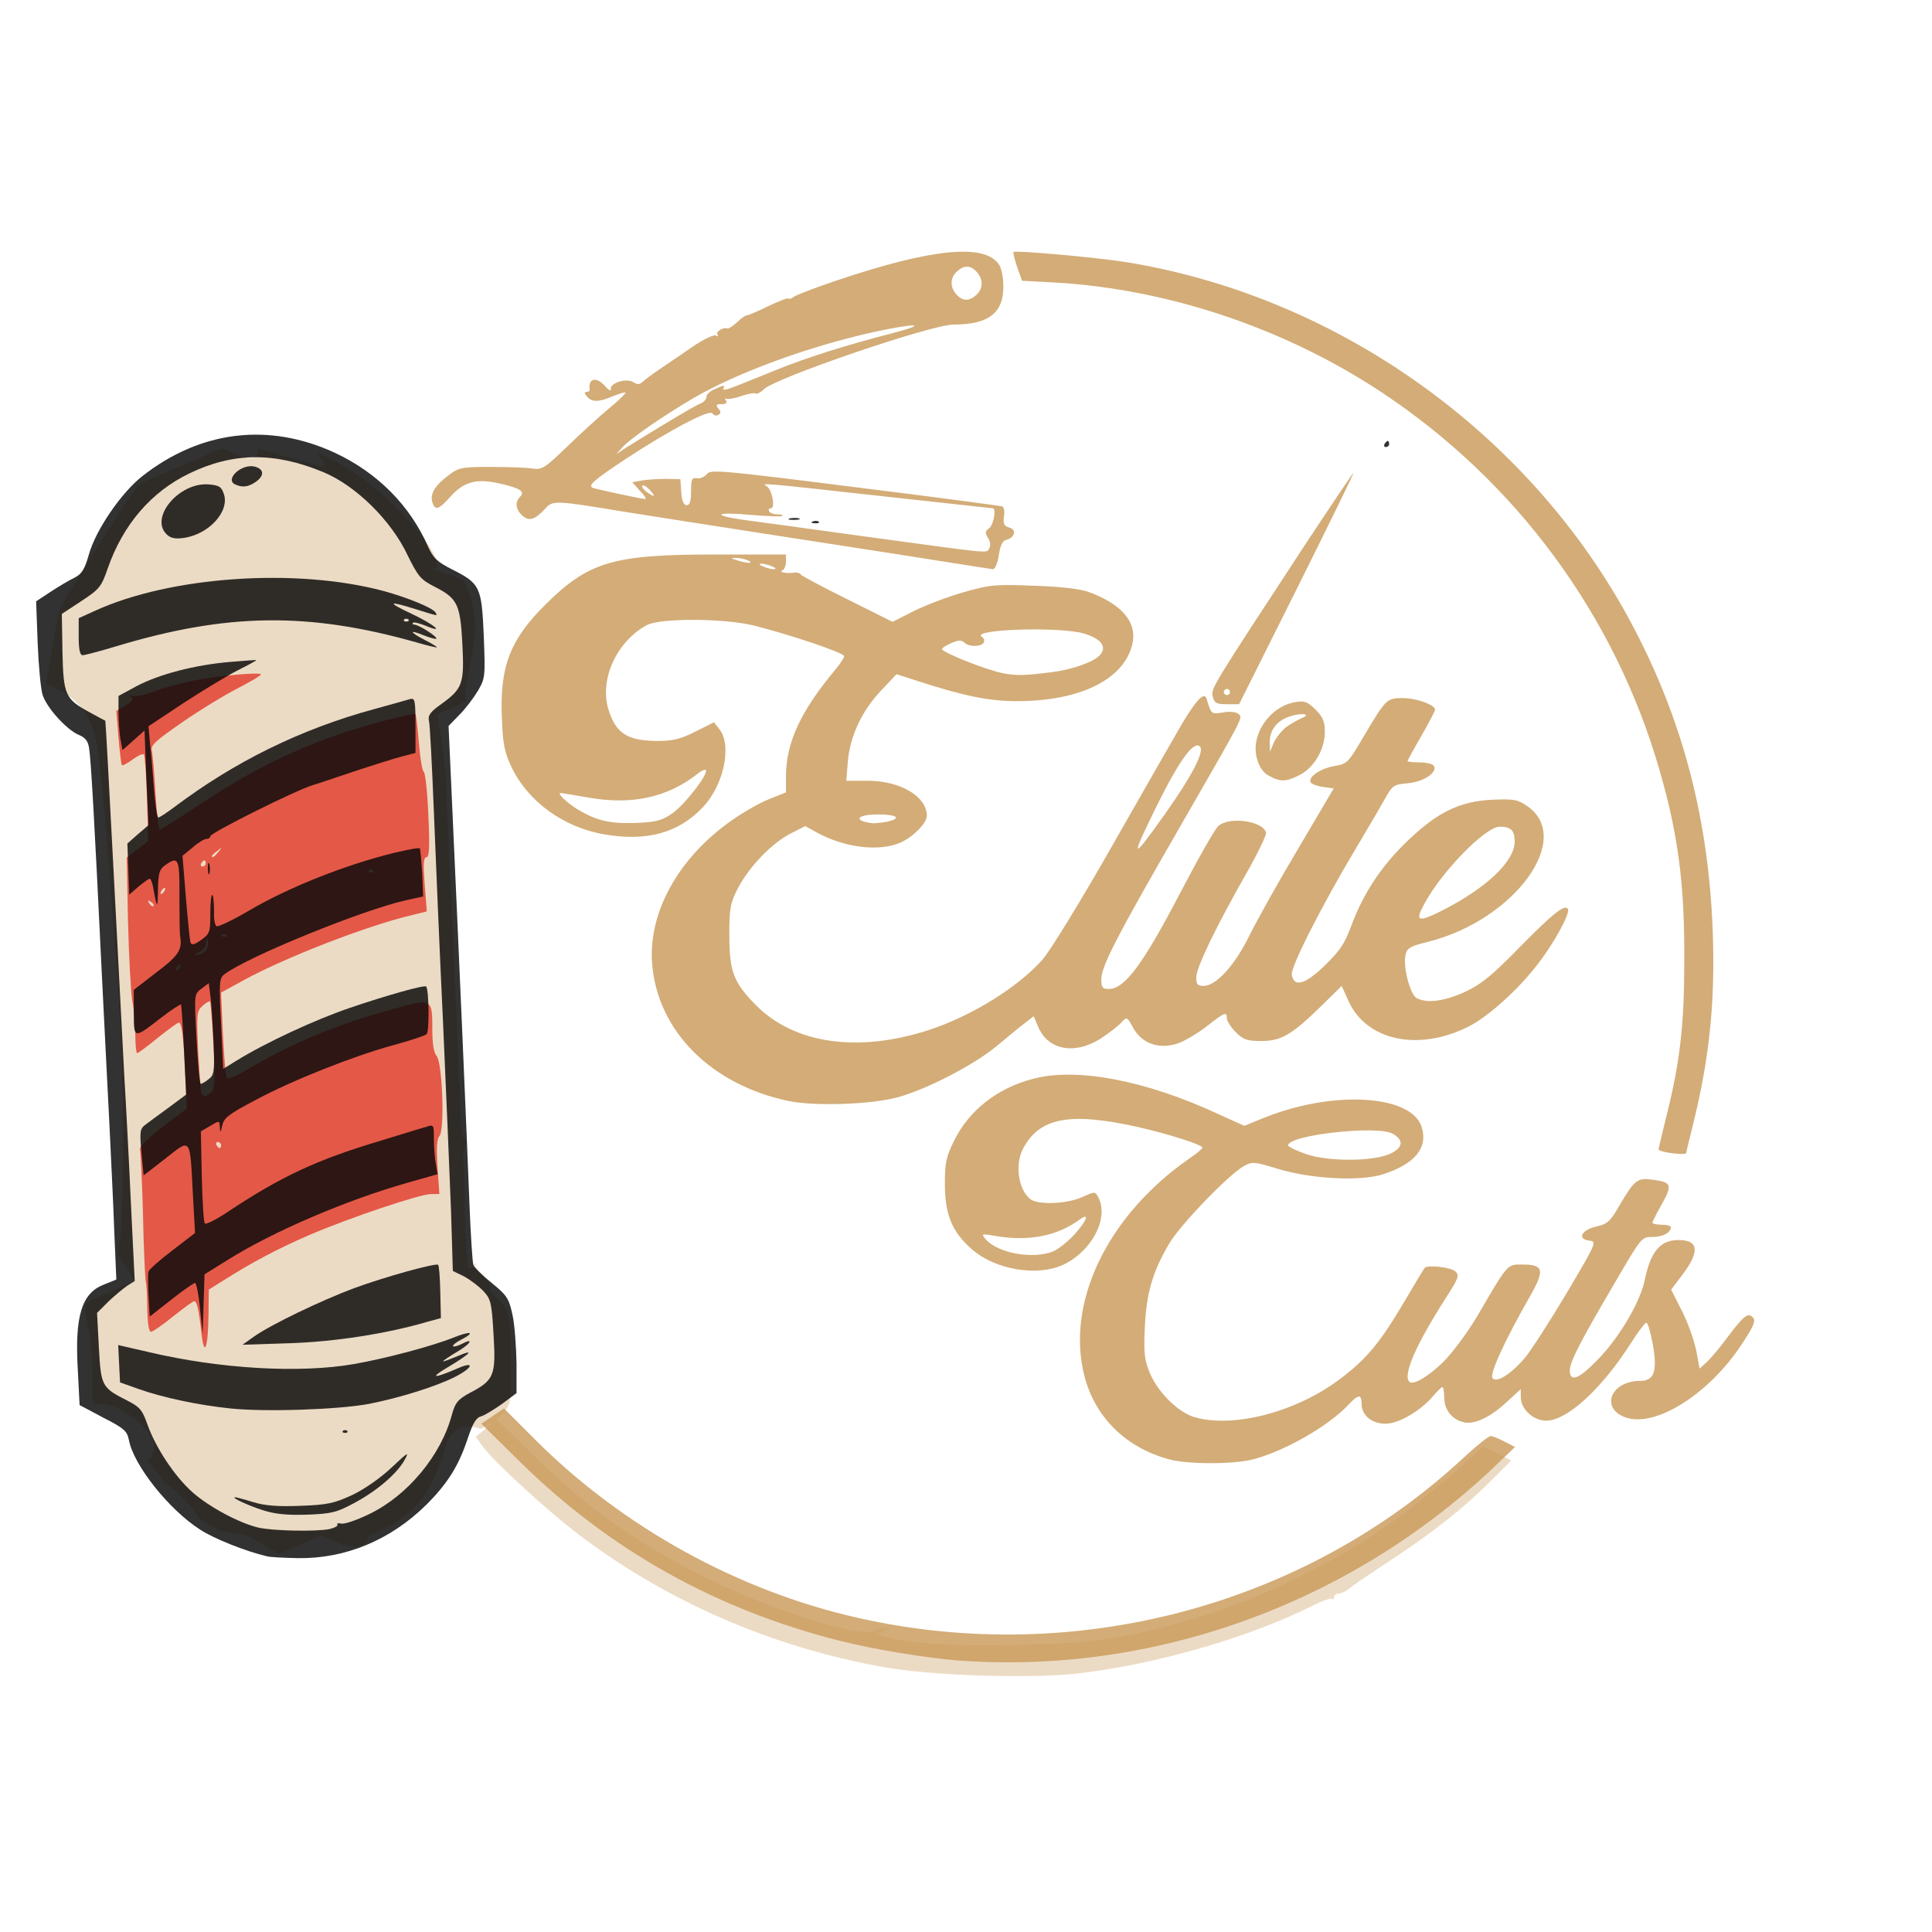 <?xml version="1.0" encoding="UTF-8"?>
<svg width="120px" height="120px" viewBox="0 0 631 515" version="1.1" xmlns="http://www.w3.org/2000/svg" xmlns:xlink="http://www.w3.org/1999/xlink">
    <!-- Generator: Sketch 54.1 (76490) - https://sketchapp.com -->
    <title>EliteCutsSVG</title>
    <desc>Created with Sketch.</desc>
    <g id="Page-1" stroke="none" stroke-width="1" fill="none" fill-rule="evenodd">
        <path d="M80.651,443.463 L71.38,441.93 C68.38,439.23 66.522,440.049 64.422,436.749 C62.322,433.349 58.019,429.8 57.419,429.1 C56.819,428.4 52.9,425.5 53.2,425.2 C53.5,425 48.966,420.6 48.366,419 C54.932,412.137 43.1,404.3 38.6,402 C29,397.2 30.173,406.774 30.173,389.974 C30.173,372.074 24.273,368.6 31.373,365.9 L44,360.4 L38.7,351.893 C40.796,338.2 40.796,291.316 38,256.981 C36.288,235.962 34.148,199.517 31.373,183.989 C29.765,174.988 24.307,168.792 15,165.4 C17.649,149.6 19.273,141.133 19.873,140 C20.773,138.3 44.039,100.327 46.039,99.727 C47.239,99.427 71.773,88.5 72.573,88.5 C73.673,88.5 84.7,95.4 84.2,88.5 L104.758,94.256 C109.037,94.239 100.887,88.895 104.758,90.4 C124.497,98.076 149.744,127.9 141.002,127.9 C141.002,127.9 148.949,130.073 151.073,131.5 C152.608,132.531 155.768,141.244 154.973,149.492 C153.856,161.074 151.414,164.539 152.173,171.113 L142.9,175.24 L145.573,193.9 C145.673,198.9 146.673,221.2 147.773,243.5 C148.773,265.8 149.673,286.1 149.673,288.8 L149.673,293.5 C150.006,295.3 150.206,296.9 150.273,298.3 C150.273,299.5 150.373,303.6 150.473,307.3 C150.673,312.6 150.973,314.2 152.173,314.2 C152.973,314.2 150.873,318.7 151.173,319.7 C151.473,320.4 151.773,328.7 151.873,338.2 C152.073,347.6 152.473,355.7 152.973,356.1 C153.373,356.5 154.273,356.3 154.973,355.5 C155.873,354.5 155.873,354.4 154.973,354.9 C154.273,355.3 153.673,355.2 153.673,354.6 C153.673,354.1 160.373,361 160.073,362 C159.673,363 159.973,363.8 162.273,365.9 C167.473,370.6 166.573,374.3 166.773,389.3 C166.873,399.9 166.773,400.8 164.573,403.1 L162.273,405.6 L173.673,416.8 C192.173,434.9 208.273,446.3 231.173,457.6 C253.073,468.3 280.973,477 285.473,474.6 C286.673,474 288.373,473.5 289.373,473.6 C290.773,473.6 290.573,473.9 288.673,474.7 L286.173,475.7 L289.073,476.6 C296.773,478.8 311.873,479.7 332.373,479.2 C350.273,478.8 356.673,478.3 367.773,476.2 C387.173,472.4 406.573,465.9 424.173,457.1 C445.273,446.6 458.573,437.5 477.973,420.2 L484.573,414.4 L489.073,416.7 L493.573,419 L487.373,425.2 C478.173,434.5 468.273,442.3 454.473,451.4 C447.773,455.8 441.373,460.1 440.473,461 C439.473,461.8 437.973,462.5 437.173,462.5 C436.373,462.5 435.673,463 435.673,463.7 C435.673,464.3 435.373,464.6 435.073,464.2 C434.673,463.9 432.173,464.7 429.373,466.1 C408.473,476.7 377.773,485.6 351.773,488.6 C336.273,490.3 304.273,489.3 288.673,486.5 C252.073,480 217.373,464.9 188.373,442.7 C177.873,434.6 160.973,419.1 157.573,414.3 L155.373,411.3 L158.273,408.9 L161.173,406.5 L156.973,408.7 C151.173,406.5 147.173,409.2 145.573,414.4 C140.873,429.7 136.011,437.426 120.384,443.463 C119.7,448.33 114.491,448.33 104.758,443.463 L91.254,449.5 L80.651,443.463 Z" id="Path" fill="#CA9B5C" opacity="0.363"></path>
        <path d="M65.8,377.481 C64.9,369.481 64.3,366.981 63.4,366.981 C63,366.981 59.9,369.281 56.5,371.981 C53.1,374.781 49.8,376.981 49.3,376.981 C48.6,376.981 48.2,374.081 48.1,369.781 C48.1,365.781 47.9,361.581 47.6,360.481 C47.4,359.381 46.9,349.481 46.7,338.481 C46.4,327.481 45.9,317.881 45.7,317.281 C45.5,316.581 48.8,313.281 53.1,310.081 L61,304.081 L60.5,293.281 C60,280.981 59.4,275.981 58.4,275.981 C58,275.981 54.9,278.281 51.5,280.981 C48.1,283.781 45.1,285.981 44.8,285.981 C44.5,285.981 44.2,283.381 44.2,280.181 C44.2,276.981 43.8,271.881 43.2,268.881 C42.7,265.881 42.1,254.181 41.8,242.781 L41.4,222.081 L44.9,219.381 L48.4,216.681 L48,202.881 C47.8,195.281 47.3,188.781 47,188.381 C46.6,188.081 45,188.781 43.3,190.081 C41.6,191.281 40,192.181 39.8,191.881 C39.6,191.681 39.1,187.581 38.7,182.881 L38,174.181 L41.1,172.381 C43.3,171.081 43.8,170.281 42.9,169.681 C42.1,169.081 42.2,168.981 43.4,169.281 C44.3,169.581 47.4,168.981 50.2,167.881 C53.1,166.781 58.5,165.281 62.2,164.481 C70.1,162.781 85.2,161.381 85.2,162.281 C85.2,162.681 81.7,164.681 77.5,166.881 C73.2,169.081 65,174.081 59.4,177.981 C50.6,184.081 49.1,185.481 49.6,187.281 C49.9,188.481 50.4,194.781 50.8,201.281 C51.2,207.681 51.8,212.981 52.2,212.981 C52.6,212.981 58.7,209.081 65.8,204.381 C85.8,191.081 104,182.881 127,176.981 C131.6,175.781 135.5,174.981 135.7,175.181 C135.9,175.381 136.4,179.581 136.8,184.481 C137.2,189.481 137.9,193.781 138.4,194.081 C138.9,194.381 139.6,200.781 139.9,208.281 C140.4,218.781 140.2,221.981 139.3,221.981 C138.3,221.981 138.2,224.081 138.7,230.881 L139.4,239.681 L134.1,240.981 C119.5,244.481 93,254.781 79.5,262.181 L72.2,266.181 L72.8,279.781 C73.2,287.381 73.7,293.781 74.1,294.181 C74.5,294.581 77.4,293.381 80.7,291.381 C94.8,282.881 110.7,276.281 129,271.381 C141.2,268.081 141.2,268.081 141.2,278.381 C141.2,282.981 141.7,285.881 142.6,286.881 C144.5,288.981 145.3,311.281 143.5,313.081 C142.7,313.881 142.5,316.981 142.9,323.081 L143.5,331.981 L140.8,331.981 C137.2,331.981 114.3,339.681 101.2,345.281 C90.8,349.781 82.1,354.381 73,360.181 L68.2,363.181 L68.1,371.381 C68,382.181 66.7,385.681 65.8,377.481 Z M72.2,315.981 C72.2,315.481 71.7,314.981 71.1,314.981 C70.6,314.981 70.4,315.481 70.7,315.981 C71,316.581 71.5,316.981 71.8,316.981 C72,316.981 72.2,316.581 72.2,315.981 Z M69.2,298.481 C70.2,297.281 70.3,293.681 69.7,283.181 C69.3,275.681 68.8,269.281 68.6,269.081 C68.4,268.881 67.3,269.481 66.2,270.481 C64.2,272.281 64.2,273.081 64.7,284.881 C65.1,291.781 65.5,298.081 65.7,298.781 C66.3,300.381 67.7,300.281 69.2,298.481 Z M58.7,257.981 C59,257.481 59.1,256.981 58.8,256.981 C58.5,256.981 58,257.481 57.7,257.981 C57.4,258.581 57.3,258.981 57.6,258.981 C57.9,258.981 58.4,258.581 58.7,257.981 Z M67.2,252.481 C67.8,251.681 68.2,250.281 67.9,249.281 C67.5,247.881 67.4,247.981 67.3,249.781 C67.2,251.081 66.3,252.381 65,252.981 C63.4,253.581 63.2,253.881 64.3,253.881 C65.2,253.981 66.5,253.281 67.2,252.481 Z M73.9,247.281 C73.5,246.981 72.9,246.981 72.5,247.281 C72.2,247.681 72.5,247.981 73.2,247.981 C73.9,247.981 74.2,247.681 73.9,247.281 Z M50.2,237.581 C50.2,237.281 49.7,236.781 49,236.381 C48.3,235.981 48.2,236.081 48.6,236.781 C49.3,237.981 50.2,238.381 50.2,237.581 Z M53.7,232.981 C54,232.481 54.1,231.981 53.8,231.981 C53.5,231.981 53,232.481 52.7,232.981 C52.4,233.581 52.3,233.981 52.6,233.981 C52.9,233.981 53.4,233.581 53.7,232.981 Z M121.9,226.281 C121.5,225.981 120.9,225.981 120.5,226.281 C120.2,226.681 120.5,226.981 121.2,226.981 C121.9,226.981 122.2,226.681 121.9,226.281 Z M67.2,223.981 C67.2,223.481 67,222.981 66.8,222.981 C66.5,222.981 66,223.481 65.7,223.981 C65.4,224.581 65.6,224.981 66.1,224.981 C66.7,224.981 67.2,224.581 67.2,223.981 Z M71.3,220.281 C72.6,218.681 72.5,218.581 71,219.881 C70,220.581 69.2,221.381 69.2,221.581 C69.2,222.381 70,221.881 71.3,220.281 Z" id="Shape" fill="#E45847" fill-rule="nonzero"></path>
        <g id="layer126" opacity="0.831" transform="translate(11, 24)" fill-rule="nonzero">
            <path d="M301.7,460.3 C291.4,459.5 274.5,456.7 263.7,454 C223,443.8 188.1,424.3 158.7,395.3 L146.2,383 L149.9,380.5 L153.6,378 L163.9,388.3 C192.4,416.8 230.1,437.6 269.2,446.4 C339.9,462.4 414.8,442.6 466.9,394.2 C471.2,390.2 475.2,387 475.9,387 C476.6,387.1 478.7,387.9 480.5,388.9 L483.8,390.6 L476.5,397.6 C429.3,442.1 365.2,465.1 301.7,460.3 Z" id="Path" fill="#CA9B5C"></path>
            <path d="M76.2,426.3 C69.3,424.7 58.8,420.5 54.4,417.6 C44.2,411.1 32.6,396.5 31.1,388.3 C30.5,385.4 29.6,384.5 22.7,381 L15,376.9 L14.4,365.2 C13.4,347.8 15.7,340.4 22.8,337.6 L27,335.9 L26.3,319.7 C26,310.8 25.2,295 24.7,284.5 C24.2,274.1 23,251.8 22.2,235 C19.9,187 18.7,165.8 18.1,162.4 C17.8,160.1 16.9,158.9 14.7,158 C10.7,156.3 4.2,149.1 2.9,144.9 C2.3,143 1.6,135.4 1.3,128 L0.8,114.4 L5.5,111.3 C8.1,109.6 11.6,107.5 13.3,106.7 C15.8,105.4 16.6,104 18,99.2 C20.2,91.2 28.6,78.9 35.5,73.5 C54.5,58.6 76.8,55.9 98.4,65.9 C112.3,72.4 122.9,83.1 128.8,96.5 C130.5,100.3 131.8,101.5 136.7,104 C145.8,108.6 146.3,109.6 147,125.6 C147.5,138.9 147.5,139.5 145.1,143.6 C143.8,145.8 141.1,149.4 139.1,151.4 L135.5,155.1 L136.6,179.3 C138.8,227.3 141.6,291.9 142.3,310.5 C142.7,321 143.3,330.2 143.6,331.1 C143.9,332 146.7,334.7 149.7,337.1 C154.7,341.2 155.2,342.1 156.4,347.5 C157.1,350.8 157.6,357.9 157.7,363.2 L157.7,373 L153,376.5 C150.3,378.4 147.2,380.3 146.1,380.6 C144.5,381 143.4,382.9 141.8,387.7 C138.8,396.8 135.2,402.5 128.2,409.5 C116.5,421 101.9,427.1 86.3,426.9 C81.9,426.8 77.3,426.6 76.2,426.3 Z M96.6,417.4 C98.3,417 99.4,416.4 99.2,416 C98.9,415.5 99.5,415.4 100.4,415.6 C101.4,415.9 105.5,414.5 109.6,412.5 C122.1,406.5 133.1,393.3 136.6,380 C137.7,376.1 138.5,375.1 142.3,373 C150.4,368.8 151,367.3 150.2,354 C149.6,343.4 149.3,342.3 146.9,339.7 C145.4,338.1 142.6,336 140.6,334.9 L136.9,333.1 L136.3,313.3 C135.9,302.4 134.7,274.8 133.7,252 C132.6,229.2 131.3,198.1 130.7,183 C130.1,167.9 129.4,154.5 129.1,153.4 C128.7,151.7 129.5,150.5 133.2,147.9 C140.1,142.9 140.7,141.3 140,128.1 C139.3,115.2 138.4,113.4 130.7,109.5 C126.4,107.3 125.5,106.2 122.1,99.3 C116.8,88 105.2,76.6 94.6,72.2 C78.7,65.6 65.2,65.7 50.9,72.6 C38.4,78.6 29.2,89.3 24.2,103.6 C22.1,109.7 21.5,110.4 15.6,114.3 L9.2,118.5 L9.4,130.8 C9.7,145 10.3,146.3 18.2,150.6 C21,152.1 23.3,153.4 23.4,153.4 C23.5,153.5 24.7,175.6 26.1,202.5 C27.5,229.5 29.1,259.6 29.6,269.5 C30.2,279.4 31.2,298.5 31.8,311.9 L33,336.4 L30.6,337.9 C29.3,338.8 26.5,341.1 24.4,343.1 L20.7,346.8 L21.3,358.2 C22,370.8 22.2,371.2 30.7,375.5 C34.6,377.5 35.5,378.5 37.1,383.1 C39.8,390.8 46.1,400.3 52,405.5 C57.5,410.3 67.1,415.4 73.3,416.9 C77.9,418 92.1,418.3 96.6,417.4 Z" id="Shape" fill="#080808"></path>
            <path d="M74.7,411.2 C69.6,409.5 64.4,407.1 65.8,407 C66.1,407 68.8,407.7 71.7,408.6 C75.6,409.8 79.9,410.1 87.2,409.8 C95.9,409.5 98.1,409 104,406.3 C108,404.4 113.3,400.7 116.9,397.3 C122.2,392.3 122.8,391.9 121.1,394.9 C118.5,399.5 112,405 104.5,409 C98.9,412 97.2,412.4 89.2,412.7 C82.5,412.9 78.8,412.5 74.7,411.2 Z" id="Path" fill="#080808"></path>
            <path d="M101,385.3 C101.4,385 102,385 102.4,385.3 C102.7,385.7 102.4,386 101.7,386 C101,386 100.7,385.7 101,385.3 Z" id="Path" fill="#080808"></path>
            <path d="M64.2,378 C53.6,376.9 42,374.4 34.4,371.7 L28.2,369.5 L27.9,363.4 L27.6,357.3 L37.6,359.6 C60.8,365.1 87,366.6 104.6,363.5 C114.5,361.8 130,357.7 137,354.9 C142.7,352.6 144.5,353 139.7,355.5 C137.9,356.4 136.7,357.4 137,357.7 C137.3,357.9 138.5,357.6 139.7,357 C144,354.7 142.8,356.9 138.3,359.5 C135.8,361 133.7,362.4 133.7,362.6 C133.7,362.8 135.8,362 138.5,360.9 C144.3,358.4 142.7,360.1 135,364.7 C129.1,368.2 130.7,368.3 138.5,364.9 C144.2,362.4 143.5,364.7 137.6,367.7 C131.5,370.8 119.7,374.5 109.6,376.5 C99.6,378.4 75.4,379.2 64.2,378 Z" id="Path" fill="#080808"></path>
            <path d="M72,354.5 C77.7,350.5 94,342.7 104.7,338.7 C114.8,335 131.4,330.4 132.1,331.1 C132.4,331.3 132.7,335.3 132.8,340 L133,348.5 L128.6,349.7 C115.3,353.6 98.5,356.2 83.7,356.7 L68.2,357.2 L72,354.5 Z" id="Path" fill="#080808"></path>
            <path d="M54.3,345.3 C53.9,340.7 53.1,337 52.7,337 C52.3,337 48.7,339.5 44.9,342.5 L37.9,348 L37.5,341.2 C37.3,337.5 37.3,334 37.5,333.3 C37.7,332.6 41.2,329.5 45.3,326.4 L52.7,320.7 L52,308.1 C51,289.1 51.5,289.7 43,296.4 L35.9,301.9 L35.2,294.4 C34.6,287.7 34.7,286.7 36.4,285.4 C37.4,284.7 40.8,282.1 44,279.8 L49.8,275.5 L49.1,261 C48.7,253 48.3,246.3 48.1,246.1 C47.9,245.9 45,247.8 41.6,250.4 C32.6,257.4 32.7,257.4 32.7,248.7 L32.7,241.3 L40.2,235.5 C47.5,230 48.6,228.1 47.8,223.6 C47.7,223 47.6,217.3 47.6,210.8 C47.7,198.2 47.3,197.5 42.9,200.6 C41.1,201.9 40.7,203.1 40.6,208.3 C40.5,214.8 40.3,214.9 39.2,208.8 C38.9,206.7 38.3,205 37.9,205 C37.5,205 35.9,206.2 34.2,207.6 L31.2,210.2 L30.9,201.8 L30.6,193.5 L34,190.5 L37.5,187.5 L36.8,172.1 L36.2,156.6 L32.6,159.8 L29,163 L28.3,159.2 C28,157.2 27.7,153.2 27.7,150.4 L27.7,145.3 L33.6,142.1 C41,138.2 52.5,135.2 64,134.2 C68.8,133.8 72.7,133.5 72.7,133.6 C72.7,133.8 69.9,135.3 66.5,137 C63,138.8 55.1,143.6 48.8,147.7 L37.5,155.2 L38,160.9 C38.4,164 38.9,170.7 39.3,175.8 C39.7,180.8 40.3,185 40.7,185 C41.1,185 43.4,183.5 45.8,181.7 C65.7,166.7 87.3,156.1 111.2,149.6 C116.7,148.1 122,146.6 123,146.3 C124.5,145.9 124.7,146.8 124.7,154.9 L124.7,163.9 L120.5,165 C118.1,165.6 110.8,167.9 104.2,170.1 C97.6,172.3 91.8,174.3 91.2,174.4 C85.8,176 57.7,190 57.7,191.1 C57.7,191.6 57.1,192 56.4,192 C55.7,192 53.7,193.2 51.9,194.8 L48.6,197.5 L49.7,211 C50.3,218.4 51,225.1 51.2,225.8 C51.6,226.8 52.4,226.6 54.7,225 C57.5,223 57.7,222.5 57.7,216.3 C57.7,212.6 58,210 58.4,210.3 C58.7,210.7 58.9,213 58.9,215.4 C58.8,217.9 59.1,220.1 59.7,220.5 C60.2,220.8 64.9,218.6 70,215.6 C83,207.9 101.9,200.4 117.9,196.5 C122.2,195.5 125.8,194.8 126.1,195.1 C126.3,195.3 126.6,198.9 126.9,203.1 L127.2,210.8 L121.7,212 C107.3,215.2 69.6,230.6 62.3,236.2 C60.6,237.5 60.5,238.7 61.2,252.3 L61.9,267.1 L66.1,264.5 C75.6,258.6 92,251 103.2,247.2 C115.2,243.1 127.7,239.6 128.2,240.2 C129.1,241.3 129.3,255.1 128.3,255.8 C127.7,256.3 122.8,257.9 117.3,259.4 C104.2,263 84.5,270.8 72.2,277.4 C63.7,281.9 62.1,283.1 61.6,285.6 C61,288 60.9,288.1 60.8,286.2 C60.7,283.9 60.7,283.9 57.7,285.7 L54.6,287.5 L54.9,302.2 C55.1,310.2 55.5,317.2 55.9,317.6 C56.3,318 59.7,316.3 63.4,313.8 C80.7,302.3 92.4,296.8 113.2,290.6 C119.8,288.6 126.4,286.5 128,286.1 C130.7,285.2 130.7,285.2 130.7,289.8 C130.7,292.4 131,296.1 131.3,298 L131.9,301.5 L122.4,304.2 C102.5,309.8 78.1,320.2 63.2,329.6 L55.8,334.2 L55.5,343.8 L55.2,353.5 L54.3,345.3 Z M57.1,270.5 C58.9,269.2 59.1,267.9 58.8,259.7 C58.6,254.7 58.2,247.9 57.9,244.8 L57.2,239.1 L54.8,240.9 C52.4,242.7 52.4,242.7 53.2,257.4 C53.6,265.4 54.2,272 54.6,272 C54.9,272 56.1,271.3 57.1,270.5 Z" id="Shape" fill="#080808"></path>
            <path d="M56.9,201.5 C56.9,199.9 57.1,199.3 57.4,200.3 C57.6,201.2 57.6,202.6 57.4,203.3 C57.1,203.9 56.9,203.2 56.9,201.5 Z" id="Path" fill="#080808"></path>
            <path d="M14.7,125.9 L14.7,119.9 L20,117.5 C44.7,106.2 85.6,103.4 114.2,111 C121.9,113.1 130.3,116.5 131.2,118 C132,119.3 132.3,119.3 124.9,117 C115.7,114.1 115.2,114.6 123.3,118.4 C130.7,121.9 134.6,125.1 128.1,122.4 C126.1,121.6 124.2,121.1 123.9,121.4 C123.6,121.7 123.8,122 124.3,122 C125.7,122 132,126 131.5,126.6 C131.2,126.8 129.4,126.3 127.4,125.5 C122.5,123.5 122.7,124.4 127.7,127 C129.9,128.1 131.7,129.2 131.7,129.4 C131.7,129.6 128.7,128.9 125,127.8 C89.6,117.8 63,118.2 26.9,129.1 C21.6,130.7 16.6,132 16,132 C15.1,132 14.7,130.1 14.7,125.9 Z M122.4,120.3 C122,120 121.4,120 121,120.3 C120.7,120.7 121,121 121.7,121 C122.4,121 122.7,120.7 122.4,120.3 Z" id="Shape" fill="#080808"></path>
            <path d="M43.4,92.5 C37.8,87 47.5,75.5 57.1,76.2 C60.5,76.5 61.3,76.9 62.1,79.3 C64.1,85 57.2,92.6 48.9,93.7 C46.1,94.1 44.6,93.7 43.4,92.5 Z" id="Path" fill="#080808"></path>
            <path d="M66,76.3 C62.1,74.8 67.8,69.3 72.2,70.4 C75.3,71.2 75.4,73.4 72.5,75.4 C70.2,77 68.3,77.3 66,76.3 Z" id="Path" fill="#080808"></path>
            <path d="M370.7,394.6 C356.6,390.7 346.7,380.9 343.2,367.5 C337,343.5 350.6,315.1 377.4,296.4 C379.8,294.8 381.7,293.2 381.7,292.8 C381.7,291.9 370.8,288.4 360.7,286.1 C338.3,281.1 328.5,283 323.1,293.2 C320.4,298.4 321.6,306.7 325.6,309.7 C328.1,311.6 337.6,311.2 342.4,309 C346.6,307.1 346.7,307.1 347.7,309 C351.3,315.8 345.6,326.7 336.2,331.1 C327.7,335 314,332.7 306.4,326 C299.9,320.3 297.6,314.6 297.6,304.7 C297.6,297.7 298,295.8 300.7,290.4 C305.5,280.7 314.7,273.4 326.2,270.4 C340.5,266.5 363.2,270.8 387.2,282 L395.4,285.7 L401.3,283.3 C423.9,274 449.8,275.4 453.3,286 C455.5,292.8 451.2,298.1 440.8,301.5 C433.4,303.9 417.3,303.1 406.2,299.7 C398.6,297.4 398,297.3 395.2,298.9 C390.4,301.5 374.5,318 370.9,324.1 C365.4,333.4 363.4,340.4 362.9,351.6 C362.5,360.3 362.8,362.3 364.7,366.8 C367.4,373 374.1,379.5 379.3,380.9 C392.1,384.5 412.4,379.1 426.5,368.5 C435.2,362 439.6,356.7 447.2,343.9 C450.9,337.6 454.1,332.3 454.3,332.1 C455.3,331 463,331.9 464.4,333.3 C465.7,334.6 465.3,335.6 461.1,342.1 C451.4,357.3 447.1,367.1 449.3,369.3 C450.6,370.5 455.4,367.7 460.5,362.7 C463.4,359.8 468.3,353.2 471.4,348 C481.6,330.5 481.2,331 486.1,331 C493.2,331 493.6,332.7 488.8,341.2 C480.4,355.9 475.3,367 476.5,368.2 C478,369.7 482.7,366.6 487.1,361.4 C489.1,359 495.2,349.5 500.7,340.3 C510.4,323.9 510.6,323.5 508.1,323.2 C504,322.7 505.5,319.7 510.3,318.6 C514,317.8 514.9,317 518.1,311.4 C522.9,303.3 523.8,302.6 528.8,303.3 C534.9,304.1 535.3,305 531.8,311.2 C530.1,314.2 528.7,317 528.7,317.3 C528.7,317.7 530.1,318 531.7,318 C533.4,318 534.7,318.4 534.7,318.8 C534.7,320.6 532.1,322 528.7,322 C525.1,322 525.1,322.1 516.5,336.8 C504.8,356.7 501.7,362.9 501.7,365.6 C501.7,369.6 504.7,368.4 510.7,362.2 C517.8,355 524.7,343.3 526.2,336 C528.1,326.7 531.3,323 537.2,323 C543.7,323 544.2,326.6 538.8,333.9 L534.8,339.2 L538.3,346.1 C540.3,350 542.3,355.8 543,359.1 L544.1,365 L546.5,362.8 C547.9,361.5 551,357.8 553.4,354.5 C558.6,347.6 560,346.5 561.6,348.4 C562.5,349.5 561.6,351.4 557.7,357.3 C547,373.4 529.8,384.2 520.1,381 C511.5,378.1 515,369 524.7,369 C529.3,369 530.4,365.8 528.8,357 C528.1,353.2 527.2,350 526.7,350 C526.3,350 524.1,352.8 521.9,356.3 C512.2,371.6 500.8,382 494,382 C489.8,382 485.7,378.2 485.7,374.4 L485.7,371.7 L481.1,375.9 C475.8,380.9 470.4,383.4 467,382.5 C463.2,381.6 460.7,378.4 460.7,374.5 C460.7,372.6 460.4,371 460.1,371 C459.8,371 458.5,372.3 457.1,373.9 C453,378.8 445.8,383 441.5,383 C437,383 433.7,380.2 433.7,376.5 C433.7,373.3 432.7,373.3 429.6,376.6 C423.1,383.6 408.9,391.8 398.4,394.6 C392,396.3 376.8,396.3 370.7,394.6 Z M333,326.7 C334.8,325.9 337.9,323.4 340,321.1 C344.1,316.5 345,313.8 341.5,316.4 C334.2,321.7 325.1,323.5 314.3,321.7 C309.6,320.9 309.4,320.9 310.8,322.6 C314.7,327.3 326.3,329.4 333,326.7 Z M443.5,294.6 C447.4,292.6 447.4,290.2 443.7,288.2 C438.5,285.5 409.7,288.7 409.7,292.1 C409.7,292.5 412.3,293.8 415.5,294.9 C422.8,297.5 438.3,297.4 443.5,294.6 Z" id="Shape" fill="#CA9B5C"></path>
            <path d="M533,294.3 C531.7,294.1 530.7,293.6 530.7,293.4 C530.7,293.1 531.8,288.5 533.1,283.2 C537.7,265 539.1,252.9 539.1,231.5 C539.2,206.8 537.1,190.5 531,169.5 C516.5,119.1 484.3,75.3 440.2,46.1 C408.8,25.3 370.8,12.5 334,10.3 L322.8,9.7 L321.2,5.2 C320.4,2.7 319.8,0.5 320,0.3 C320.7,-0.3 347.4,2.1 356.7,3.6 C427.3,15 490.9,61.2 523.4,124.6 C539.1,155 547.1,186.7 548.4,222.5 C549.2,245.6 547.3,263.9 541.7,286.3 C540.6,290.7 539.7,294.4 539.7,294.6 C539.7,295.1 536,294.9 533,294.3 Z" id="Path" fill="#CA9B5C"></path>
            <path d="M246.6,277.6 C221.3,272.3 203.8,254.8 202,232.9 C200.6,216.2 210.5,198.2 227.9,186 C231.6,183.4 237.1,180.2 240.2,179 L245.7,176.8 L245.7,171.6 C245.7,160.6 250.5,150.2 262,136.5 C263.5,134.7 264.7,132.8 264.7,132.3 C264.7,131.2 246.8,125.2 235.2,122.3 C225.5,119.9 204.4,119.8 200.2,122.2 C190.5,127.5 184.9,139.5 187.6,149.3 C190,157.5 193.8,160 204,160 C208.9,160 211.5,159.3 216.2,156.9 L222.2,153.9 L223.9,156.1 C228.2,161.3 225.4,174.6 218.4,181.8 C210.5,190.1 200.1,192.9 186.3,190.5 C172.9,188.2 161.2,179.6 155.9,168.2 C153.7,163.5 153.2,160.7 152.9,152.2 C152.2,135.6 155.7,126.8 167.1,115.5 C181.3,101.4 189.3,99.1 222.5,99.1 L245.7,99.1 L245.7,101.5 C245.7,102.8 245.1,104.1 244.5,104.3 C243.1,104.9 246.2,105.4 248.6,105 C249.4,104.9 250.3,105.2 250.6,105.7 C250.9,106.1 257.8,109.8 265.9,113.8 L280.5,121.1 L287.6,117.5 C291.5,115.6 298.8,112.8 303.8,111.4 C312.2,109 314,108.8 326.6,109.3 C335.7,109.6 341.7,110.3 344.7,111.4 C355.8,115.5 360.7,121.6 358.7,128.9 C355.7,140.1 341.5,147 321.1,147 C311.9,147 303.7,145.3 288,140.2 L281.8,138.2 L276.7,143.6 C270.5,150.2 266.6,158.4 265.9,166.8 L265.4,173 L272.4,173 C283,173 291.7,178.1 291.7,184.4 C291.7,186.8 287.4,191.2 283.3,193.1 C276.3,196.3 264.8,194.9 255.6,189.8 L252,187.8 L247.1,190.3 C241.1,193.4 233.8,200.9 230,208.1 C227.5,213 227.2,214.5 227.2,223.5 C227.2,235.3 228.6,238.9 235.9,246.3 C248.5,259 269.3,261.9 292.4,254.4 C306.4,249.8 321.4,240.5 329.5,231.4 C331.9,228.7 342.1,212.1 352.1,194.5 C362.1,176.9 372.5,158.8 375.1,154.3 C379.9,146.3 382.4,143.8 383.1,146.3 C384.6,151.3 384.6,151.3 388.4,150.7 C390.5,150.3 392.6,150.5 393.4,151.1 C395,152.5 395.8,150.8 374.7,187.5 C353.7,223.9 348.7,233.6 348.7,237.8 C348.7,240.5 349,241 351.2,241 C356.3,241 362.3,232.9 374,210.5 C380,199 385.8,188.7 386.9,187.8 C390.6,184.5 401.7,186.2 402.5,190 C402.6,190.8 399.8,196.7 396.2,203 C386.2,220.6 379.7,234 379.7,237.2 C379.7,239.5 380.1,240 382.1,240 C386.2,240 392.3,233.3 397.1,223.5 C399.5,218.6 406.7,205.7 413.1,195 L424.6,175.5 L421,175 C419,174.7 417.2,174 417,173.4 C416.4,171.6 420.3,169 424.8,168.2 C429,167.5 429.3,167.2 434.4,158.5 C441.7,146.2 441.9,146 447.2,146 C451.6,146 457.7,148.2 457.7,149.8 C457.7,150.2 455.7,154 453.2,158.4 C450.7,162.7 448.7,166.4 448.7,166.6 C448.7,166.8 450.5,167 452.6,167 C454.8,167 456.9,167.5 457.3,168.1 C458.6,170.2 454.1,173.3 448.9,173.8 C444.3,174.2 443.8,174.5 441.6,178.4 C440.4,180.6 436,188.1 431.9,195 C421.1,213 410.5,233.8 410.9,236.3 C411.5,240.6 415.3,239.6 421.7,233.3 C426.5,228.7 428.2,226.1 430.1,221 C434.4,209.2 440.9,199.6 450.9,190.6 C459.4,182.9 466.4,179.7 476.2,179.2 C483.4,178.9 484.6,179.1 487.7,181.2 C503.2,191.7 483.7,218.5 455.4,225.6 C449.7,227 448.6,227.6 448.1,229.7 C447.1,233.5 449.5,242.8 451.7,244 C455.1,245.8 460.8,245 467.6,241.9 C472.9,239.4 476.4,236.5 485.2,227.5 C496.2,216.3 500.1,213.2 501.1,214.9 C501.9,216.2 496.6,226 491.3,232.8 C485,241.1 475,250.1 468.6,253.3 C452.3,261.5 435.4,257.9 429.5,245.1 L427.2,240 L420.7,246.4 C411,255.9 407.5,258 401,258 C396.3,258 395.1,257.6 392.6,255.1 C391,253.5 389.7,251.4 389.7,250.6 C389.7,248.3 389,248.6 383.5,252.9 C380.8,255.1 376.6,257.6 374.2,258.6 C368,260.9 362.1,259.1 359.1,253.7 C357.1,250 357,250 355.2,252 C354.2,253.1 351.2,255.4 348.5,257.2 C340,262.6 331.3,261 328.1,253.4 L326.6,249.9 L323.9,252 C322.4,253.1 318.3,256.5 314.7,259.5 C307.2,265.8 291.1,274.1 281.7,276.5 C272.8,278.8 254.9,279.3 246.6,277.6 Z M460,215.4 C474.4,208.1 483.7,199.3 483.7,192.9 C483.7,189.2 482.5,188 478.8,188 C474.2,188 460,202.5 454.3,213 C451,219 452,219.4 460,215.4 Z M369.1,184.4 C378.1,171.8 382.5,163.4 380.9,161.8 C378.9,159.8 374.1,166.5 367.2,180.4 C358,199 358.3,199.6 369.1,184.4 Z M208.5,183.7 C212.4,181.1 220.6,170.6 219.5,169.5 C219.2,169.2 217.9,169.8 216.6,170.9 C207,178.4 195.5,180.9 181.8,178.6 C176.8,177.7 172.4,177 172.1,177 C170.8,177 174,180 177.4,182.2 C183.7,186 187.8,187 196.3,186.8 C203.2,186.5 205,186.1 208.5,183.7 Z M278.6,186.4 C283.7,185.3 282.1,184 275.7,184 C268.5,184 267.5,186.2 274.3,186.9 C274.9,186.9 276.9,186.7 278.6,186.4 Z M332.7,137.5 C339.2,136.7 346.2,134.2 348.2,132 C350.7,129.3 348.7,126.6 343,124.9 C335.1,122.6 305.7,123.5 309.7,126 C310.4,126.4 310.6,127.3 310.3,127.9 C309.4,129.3 305.4,129.3 304,127.9 C303.1,127 302,127 299.8,128 C298.1,128.7 296.7,129.6 296.7,130 C296.7,131.1 311.3,136.9 316.7,137.9 C321.1,138.7 323.5,138.7 332.7,137.5 Z M241.2,103 C240.1,102.5 238.5,102.1 237.7,102.1 C236.8,102.1 236.9,102.5 238.2,103 C239.3,103.5 240.9,103.9 241.7,103.9 C242.6,103.9 242.5,103.5 241.2,103 Z M233.2,101 C232.1,100.5 230.3,100.2 229.2,100.2 C227.6,100.2 227.7,100.4 229.7,101 C233.1,102.1 235.7,102.1 233.2,101 Z" id="Shape" fill="#CA9B5C"></path>
            <path d="M403.5,171.4 C401.7,170.5 400.3,168.6 399.6,166 C397.2,158.2 403.6,148.7 412.1,147.3 C415.1,146.8 416.1,147.2 418.7,149.8 C421.1,152.2 421.7,153.7 421.7,157 C421.7,162.7 418.2,168.7 413.5,171.1 C409.1,173.4 407.1,173.4 403.5,171.4 Z M409.3,155.3 C410.9,154.2 413.1,153 414.2,152.5 C417.6,151.2 414,150.7 410.2,152 C406,153.4 403.7,156.4 403.7,160.5 L403.8,163.5 L405.1,160.4 C405.9,158.7 407.8,156.4 409.3,155.3 Z" id="Shape" fill="#CA9B5C"></path>
            <path d="M385.1,145.5 C384.4,142.9 384.6,142.7 416.5,94 C424,82.7 430.4,73.1 431,72.5 C431.5,72 423.3,88.7 412.8,109.8 L393.7,148 L389.7,148 C386.3,148 385.6,147.6 385.1,145.5 Z M390.7,144 C390.7,143.5 390.3,143 389.7,143 C389.2,143 388.7,143.5 388.7,144 C388.7,144.6 389.2,145 389.7,145 C390.3,145 390.7,144.6 390.7,144 Z" id="Shape" fill="#CA9B5C"></path>
            <path d="M306.7,102.9 C287.8,99.9 272.4,97.5 243.2,93 C225.1,90.2 202,86.6 192,85 C170.3,81.4 169.5,81.4 167.1,84.1 C163.8,87.7 161.8,88.4 159.6,86.4 C157.4,84.4 157.1,82 158.9,80.2 C160.6,78.5 158.8,77.4 152.1,75.9 C144.7,74.2 140.6,75.3 136.3,80 C132.3,84.5 131.1,84.9 130.2,82 C129.4,79.4 131,76.6 135.4,73.3 C138.8,70.7 139.7,70.5 149.1,70.5 C154.7,70.5 160.8,70.7 162.7,71 C166,71.5 166.7,71.1 174.2,63.9 C178.6,59.6 184.8,54 187.9,51.4 C191.1,48.8 193.5,46.4 193.3,46.2 C193.1,46 191.2,46.6 189.2,47.4 C184.5,49.4 182.3,49.4 180.7,47.5 C179.8,46.5 179.8,46 180.6,46 C181.2,46 181.6,45.7 181.6,45.3 C181,41.4 183.9,40.9 186.8,44.3 C187.9,45.5 188.6,45.9 188.5,45.1 C188.1,43.1 193.6,41.4 195.8,42.8 C197.2,43.7 197.9,43.6 198.9,42.7 C199.6,42 202.2,40.1 204.7,38.4 C207.2,36.7 212,33.5 215.4,31.1 C219,28.7 222.2,27.2 222.8,27.6 C223.5,28 223.7,27.9 223.3,27.2 C222.7,26.3 225.4,24.7 226.7,25.3 C227,25.4 228.3,24.5 229.7,23.3 C231,22 232.4,21 232.9,21 C233.3,21 236.5,19.7 239.9,18 C243.3,16.4 246.3,15.2 246.5,15.5 C246.8,15.8 247.6,15.5 248.3,14.9 C249,14.4 254.9,12.1 261.4,9.9 C292.9,-0.8 310.4,-2.6 315.2,4.3 C316.1,5.5 316.7,8.6 316.7,11.6 C316.7,20.3 311.8,24 300.4,24 C293.2,24 241.9,41.5 238.4,45.2 C237.4,46.2 236.2,46.8 235.7,46.5 C235.3,46.2 233.1,46.7 230.9,47.4 C228.7,48.2 226.5,48.5 226.1,48.2 C225.7,47.8 225.7,48.1 226.1,48.8 C226.6,49.6 226.1,50 224.6,50 C222.9,50 222.7,50.3 223.6,51.4 C224.5,52.5 224.5,53 223.6,53.5 C223,53.9 222.1,53.7 221.7,53 C220.8,51.6 207.8,58.4 193.5,67.8 C182.8,74.9 180.7,76.7 182.8,77.4 C184.8,78 198.8,81 199.8,81 C200.2,81 199.5,79.8 198,78.3 L195.5,75.5 L198.8,74.9 C200.7,74.6 204.2,74.4 206.7,74.4 L211.2,74.5 L211.5,78.8 C211.7,81.6 212.3,83 213.3,83 C214.3,83 214.7,81.7 214.7,78.4 C214.7,74.5 215,73.9 216.7,74.2 C217.7,74.4 219.2,73.7 219.9,72.8 C221.1,71.3 224.6,71.6 268.2,77.1 C294.1,80.3 315.7,83.2 316.3,83.4 C316.9,83.6 317.2,85.1 316.9,86.8 C316.6,89.1 316.9,89.8 318.6,90.3 C321.1,90.9 320.5,93.6 317.7,94.3 C316.4,94.6 315.7,96.1 315.2,99.4 C314.8,101.9 314,103.9 313.3,103.9 C312.7,103.8 309.7,103.4 306.7,102.9 Z M311.7,93.7 C310.7,92 310.7,91.5 312.1,90.5 C313.5,89.4 314.5,84 313.2,84 C313,84 296.5,82.2 276.6,80 C237,75.6 237.6,75.7 239.4,76.8 C241.2,77.9 242.3,84 240.8,84 C240.1,84 239.9,84.5 240.2,85 C240.5,85.6 241.8,86 242.9,86 C244.1,86 244.8,86.2 244.5,86.5 C244.2,86.8 239.8,86.6 234.6,86.2 C222.8,85.1 220.8,86.2 231.9,87.8 C236.5,88.4 253.3,90.7 269.2,92.9 C314,99 311.1,98.8 312.1,97.1 C312.6,96.2 312.5,94.9 311.7,93.7 Z M201.2,78 C200.2,76.9 199.1,76.3 198.8,76.6 C198.5,76.9 199.1,77.8 200.1,78.6 C202.9,80.6 203.3,80.3 201.2,78 Z M205.7,56.7 C211.5,53.2 217,50 218,49.7 C218.9,49.3 219.7,48.4 219.7,47.7 C219.7,46.9 220.8,45.8 222.2,45.2 C225.4,43.7 226,43.7 225.2,45 C224.8,45.6 226.7,45.2 229.4,44.1 C232,43.1 238.1,40.6 242.8,38.7 C252.2,34.9 266,30.5 280.2,26.9 C292.9,23.6 288.3,23.4 274.1,26.5 C252.6,31.3 229.9,39.7 215.7,47.9 C205.6,53.8 194.3,61.6 192.1,64.3 L190.2,66.4 L192.7,64.7 C194.1,63.8 199.9,60.2 205.7,56.7 Z M307.9,14.3 C310.1,12.3 310.2,9.2 308,6.8 C306,4.6 303.9,4.5 301.5,6.7 C299.3,8.7 299.2,11.8 301.4,14.2 C303.4,16.4 305.5,16.5 307.9,14.3 Z" id="Shape" fill="#CA9B5C"></path>
            <path d="M254.5,88.3 C255.2,88 256.1,88.1 256.4,88.4 C256.8,88.7 256.2,89 255.1,88.9 C254,88.9 253.7,88.6 254.5,88.3 Z" id="Path" fill="#080808"></path>
            <path d="M247,87.3 C247.9,87.1 249.3,87.1 250,87.3 C250.6,87.6 249.9,87.8 248.2,87.8 C246.6,87.8 246,87.6 247,87.3 Z" id="Path" fill="#080808"></path>
            <path d="M441.2,63 C441.5,62.5 442,62 442.3,62 C442.5,62 442.7,62.5 442.7,63 C442.7,63.6 442.2,64 441.6,64 C441.1,64 440.9,63.6 441.2,63 Z" id="Path" fill="#080808"></path>
        </g>
    </g>
</svg>